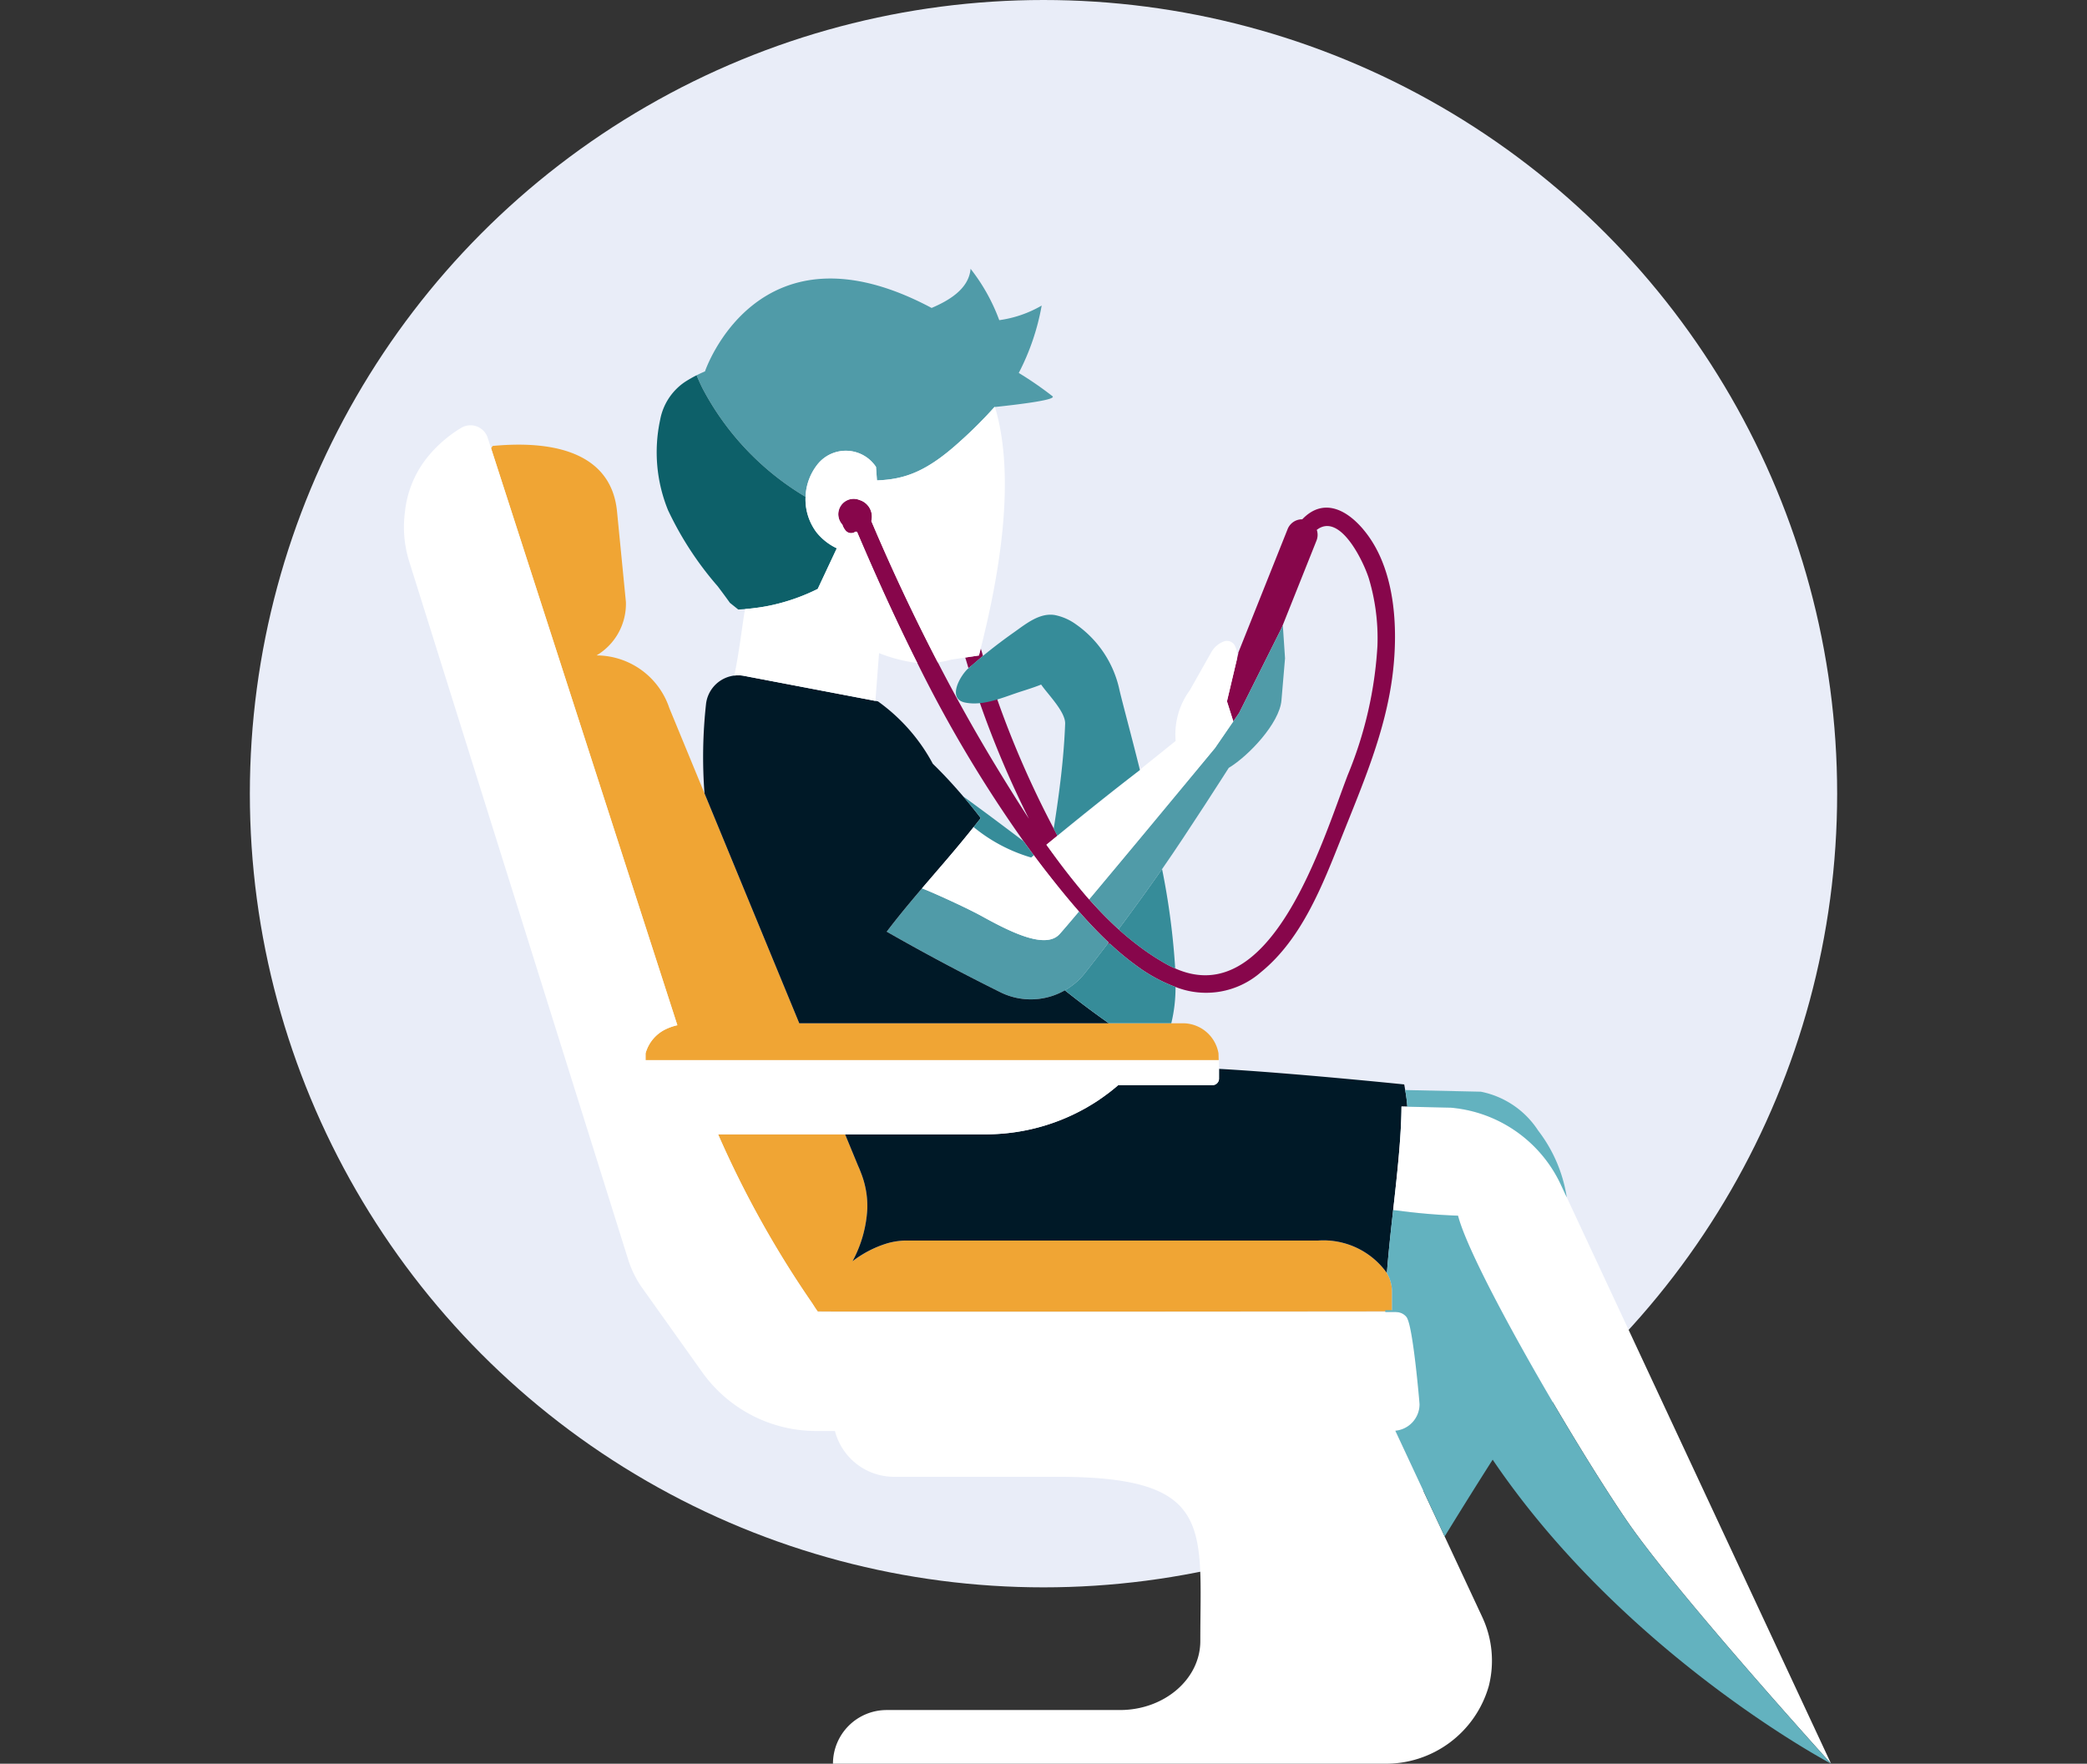 <svg viewBox="0 0 142 120" xmlns="http://www.w3.org/2000/svg"><rect x="0" y="0" width="142" height="120" fill="#333333" stroke="none"/><circle cx="71" cy="54" fill="#e9edf8" r="54"/><path d="m65.891 45.452c-.02-.061-.207-.717-.221-.715l.938-.141c.041-.157.082-.323.123-.484q.075.257.152.514c-.078.064-.151.125-.225.187-.244.203-.474.43-.733.615z" fill="#87064b"/><path d="m92.744 36.005c2.198 2.583 2.404 6.673 2.013 9.861-.477 3.893-2.03 7.473-3.468 11.083-1.293 3.247-2.69 6.904-5.482 9.184a5.663 5.663 0 0 1 -5.823 1.018 10.676 10.676 0 0 1 -2.581-1.393 18.662 18.662 0 0 1 -1.872-1.542.648.648 0 0 1 -.175.006l.076-.099-.003-.003c-.438-.412-.861-.841-1.267-1.276q-.386-.414-.75-.829c-.839-.955-1.59-1.9-2.222-2.709-.288-.368-.57-.743-.85-1.118-.237-.317-.47-.639-.702-.961a88.983 88.983 0 0 1 -7.225-12.124c-1.213-2.418-2.343-4.872-3.413-7.328q-.348-.799-.688-1.597c-.006-0-.011.002-.016.001-.018 0-.034-.005-.051-.006l-.036-.004-.005.004a.487.487 0 0 1 -.682-.096l-.004-.006a1.103 1.103 0 0 1 -.199-.375 1.048 1.048 0 0 1 1.163-1.68 1.183 1.183 0 0 1 .805 1.431q.345.813.699 1.621 1.781 4.063 3.824 7.997 2.056 3.984 4.406 7.801c.563.914 1.16 1.871 1.792 2.839a66.296 66.296 0 0 1 -3.351-7.917c.132-.017.27-.038.42-.065.074-.013.178-.037.304-.068.13-.032.284-.073.454-.12a65.323 65.323 0 0 0 3.864 8.842v0c.084.159.165.319.251.478-.133.109-.259.213-.38.313-.131.108-.253.209-.368.304.084.12.169.239.254.358a40.019 40.019 0 0 0 2.651 3.359c.424.477.859.94 1.308 1.381.226.222.454.441.687.651l.005.005q.671.604 1.378 1.137a15.943 15.943 0 0 0 1.98 1.29c.169.092.334.166.499.239 6.573 2.913 10.031-8.713 11.738-13.165a26.996 26.996 0 0 0 2.02-8.791 14.192 14.192 0 0 0 -.579-4.559c-.343-1.115-1.956-4.556-3.549-3.325a1.051 1.051 0 0 1 -.018.726l-2.373 5.945-2.894 5.787-.393.571-.432-1.365.775-3.276-.01-.021 3.363-8.424a1.055 1.055 0 0 1 .994-.662c1.347-1.411 2.896-.789 4.14.672z" fill="#87064b"/><g fill="#509ba8"><path d="m47.397 25.534-.002.001z"/><path d="m50.232 41.473-.568-.455.568.455c.156-.007.312-.02.467-.033.243-.019.486-.047.728-.078-.242.032-.485.059-.728.078-.156.012-.311.026-.467.033z"/><path d="m56.937 37.304-1.298 2.765z"/><path d="m65.326 30.027c-2.304 2.098-3.801 2.585-5.657 2.657l-.066-.918a2.467 2.467 0 0 0 -3.918-.248 3.712 3.712 0 0 0 -.875 2.287 18.736 18.736 0 0 1 -7.012-7.386c-.143-.291-.278-.585-.401-.886.332-.168.569-.264.569-.264s3.586-10.629 15.421-4.317c1.113-.477 2.534-1.263 2.651-2.665a12.826 12.826 0 0 1 1.952 3.496 7.865 7.865 0 0 0 2.886-.993 15.987 15.987 0 0 1 -1.559 4.584 23.832 23.832 0 0 1 2.309 1.595c.19.236-2.084.527-3.927.722l-.037.004a29.536 29.536 0 0 1 -2.335 2.333z"/><path d="m87.285 42.554.149 2.234-.243 2.861c-.133 1.561-2.244 3.789-3.587 4.595 0 0-2.836 4.452-4.535 6.885-.499.714-1.003 1.423-1.503 2.113-.497.686-.988 1.354-1.46 1.985l-.005-.005c-.233-.211-.461-.429-.687-.651-.449-.441-.884-.903-1.308-1.381l.225-.268c.908-1.084 1.986-2.376 3.062-3.669.346-.416.691-.831 1.03-1.239 2.26-2.719 4.247-5.121 4.247-5.121l.638-.928.094-.137.109-.159.405-.589.393-.571 2.894-5.787z"/><path d="m75.428 64.121.003.003-.076.099c-.558.734-1.077 1.404-1.53 1.976l-.022.028a4.688 4.688 0 0 1 -5.745 1.278c-2.377-1.177-4.845-2.483-7.275-3.86q-.225-.127-.449-.255c.775-1.018 1.58-1.989 2.4-2.947l.008.003c.384.127 2.889 1.242 4.073 1.895 2.036 1.123 4.338 2.25 5.28 1.214.201-.221.676-.778 1.317-1.537q.364.416.75.829c.406.435.829.864 1.267 1.276z"/></g><path d="m45.471 34.755a10.45 10.45 0 0 1 -.556-6.181 3.984 3.984 0 0 1 1.633-2.551l.067-.045c.13-.084.259-.161.384-.232l.043-.025c.125-.07.245-.134.355-.189.123.301.258.595.401.886a18.736 18.736 0 0 0 7.012 7.386 3.681 3.681 0 0 0 .733 2.397 3.89 3.89 0 0 0 1.394 1.101l-1.298 2.765q-.315.158-.637.298a13.434 13.434 0 0 1 -2.678.847c-.297.061-.596.108-.897.147-.242.032-.485.059-.728.078-.156.012-.311.026-.467.033l-.568-.455c-.282-.394-.558-.765-.829-1.124a22.371 22.371 0 0 1 -3.363-5.139z" fill="#0d6069"/><path d="m61.688 84.404h28.022a5.301 5.301 0 0 1 4.655 2.213c.031.055.061.111.088.168.012.024.026.047.037.072a2.528 2.528 0 0 1 .224 1.033v1.332s-39.1.042-39.129 0c-.117-.166-.227-.417-.342-.584a68.805 68.805 0 0 1 -6.382-11.461h8.64l.892 2.164c.074.154.13.308.191.462a6.147 6.147 0 0 1 .431 2.403 8.415 8.415 0 0 1 -1.004 3.601l-.004.008.009-.007a7.395 7.395 0 0 1 2.334-1.208 4.857 4.857 0 0 1 1.34-.196z" fill="#f0a534"/><path d="m38.13 45.107-4.716-14.606.107-.16c4.732-.447 8.101.782 8.461 4.452l.605 6.168a4.08 4.08 0 0 1 -1.999 3.632 5.238 5.238 0 0 1 4.953 3.582l2.394 5.806 6.449 15.639h26.1a2.461 2.461 0 0 1 2.423 2.048l.013.463h-38.996v-.463a2.581 2.581 0 0 1 1.398-1.653 3.645 3.645 0 0 1 .766-.261l-7.81-24.187z" fill="#f0a534"/><path d="m47.934 53.981a32.934 32.934 0 0 1 .11-6.131q.014-.098.036-.195a2.209 2.209 0 0 1 2.651-1.651l8.831 1.683.174.033a12.421 12.421 0 0 1 3.734 4.246c.714.693 1.406 1.442 2.067 2.218l0.0 0c.411.484.811.977 1.194 1.476-.161.208-.324.408-.486.612-.691.869-1.392 1.703-2.095 2.52q-.698.809-1.388 1.615l-.03.036c-.82.958-1.625 1.928-2.4 2.947q.224.128.449.255c2.43 1.378 4.899 2.683 7.275 3.86a4.669 4.669 0 0 0 4.397-.126c.963.768 1.962 1.52 2.992 2.241h-21.064z" fill="#001927"/><path d="m74.925 74.73a13.75 13.75 0 0 0 1.162-.9h6.414a.441.441 0 0 0 .441-.441v-.666c4.924.273 12.6 1.059 12.6 1.059.028.123.044.255.067.381a10.701 10.701 0 0 1 .146 1.133l-.397-.009c-.016 2.101-.292 4.579-.567 7.042-.106.952-.211 1.901-.3 2.823-.016.161-.03.32-.044.48q-.045.499-.082.984a5.301 5.301 0 0 0 -4.655-2.213h-28.022a4.857 4.857 0 0 0 -1.34.196 7.396 7.396 0 0 0 -2.334 1.208l-.005-.002a8.414 8.414 0 0 0 1.004-3.601 6.147 6.147 0 0 0 -.431-2.403c-.06-.154-.116-.307-.191-.462l-.892-2.164h9.598a13.819 13.819 0 0 0 7.675-2.34c.051-.034.101-.071.152-.107z" fill="#001927"/><g fill="#fff"><path d="m49.961 45.964c.316-1.482.532-3.32.695-4.314l.042-.21c.243-.019.486-.047.728-.078.301-.039.6-.087.897-.147a13.434 13.434 0 0 0 2.678-.847q.323-.141.637-.298l1.298-2.765a3.89 3.89 0 0 1 -1.394-1.101 3.812 3.812 0 0 1 .143-4.684 2.467 2.467 0 0 1 3.918.248l.066.918c1.856-.072 3.353-.559 5.657-2.657a29.535 29.535 0 0 0 2.335-2.333l.037-.004c1.458 4.869.269 11.538-.967 16.421-.041.162-.082.327-.123.484l-.938.141-.962.145a6.997 6.997 0 0 1 -.901.186q-2.042-3.938-3.824-7.997-.355-.808-.699-1.621a1.183 1.183 0 0 0 -.805-1.431 1.043 1.043 0 0 0 -1.163 1.68 1.103 1.103 0 0 0 .199.375l.004.006.004.005a.487.487 0 0 0 .683.087l.036.004c.018.001.034.006.051.006.006 0.0.011-.002.016-.001q.34.798.688 1.597c1.07 2.456 2.2 4.91 3.413 7.328a10.7 10.7 0 0 1 -2.599-.669l-.249 3.251-8.831-1.683a2.2 2.2 0 0 0 -.771-.041z"/><path d="m66.247 56.272a11.038 11.038 0 0 0 3.911 2.069s.066-.056.18-.151c.28.375.562.749.85 1.118.632.809 1.384 1.754 2.222 2.709-.64.759-1.116 1.316-1.317 1.537-.942 1.036-3.244-.091-5.28-1.214-1.183-.653-3.689-1.768-4.073-1.895l-.008-.003.03-.036q.692-.804 1.388-1.615c.702-.817 1.404-1.651 2.095-2.52z"/><path d="m71.199 57.474c.115-.095 8.789-7.06 8.789-7.06v-.06a5.055 5.055 0 0 1 .959-3.378l1.47-2.6a1.66 1.66 0 0 1 .869-.74.612.612 0 0 1 .754.334 1.499 1.499 0 0 1 .097.973l-.656 2.773.432 1.365-.405.589-.109.159-.094.137-.638.928s-1.987 2.402-4.247 5.121c-.339.408-.684.823-1.03 1.239-1.076 1.294-2.154 2.586-3.062 3.669l-.225.268c-.943-1.062-2.822-3.598-2.906-3.717z"/><path d="m95.141 82.367c-.115-.012-.233-.025-.35-.038.275-2.463.552-4.941.567-7.042l.397.009 2.961.066a9.133 9.133 0 0 1 7.45 5.163l.44.943 17.981 38.529s-10.54-11.624-13.883-16.512c-1.562-2.284-3.721-5.772-5.754-9.289q-.299-.516-.592-1.031-.379-.666-.747-1.325c-2.174-3.891-3.984-7.487-4.405-9.13a40.699 40.699 0 0 1 -4.065-.344z"/><path d="m27.846 38.213a7.822 7.822 0 0 1 -.295-3.369 7.103 7.103 0 0 1 1.61-3.832l.01-.014 0.0.001a8.803 8.803 0 0 1 2.217-1.893 1.232 1.232 0 0 1 1.799.692l.227.704 4.716 14.606.148.458 7.81 24.187a3.645 3.645 0 0 0 -.766.261 2.581 2.581 0 0 0 -1.398 1.653v.463h39.017v1.259a.441.441 0 0 1 -.441.441h-6.414a13.747 13.747 0 0 1 -1.162.9c-.051.035-.1.072-.152.107a13.819 13.819 0 0 1 -7.675 2.34h-18.238a68.806 68.806 0 0 0 6.382 11.461c.115.167.225.338.342.504.029.042.056.084.085.126h39.296c.025 0 .047.005.071.007a.882.882 0 0 1 .664.335 11.669 11.669 0 0 1 .887 2.941v2.989a1.815 1.815 0 0 1 -1.649 1.804l2.141 4.587 1.216 2.606 2.561 5.487a7.013 7.013 0 0 1 .439 4.705 7.283 7.283 0 0 1 -7.14 5.27l-37.479-0a3.652 3.652 0 0 1 3.652-3.652h15.869c3.023 0 5.474-2.103 5.474-4.698 0-7.734.949-11.171-9.698-11.171h-11.142a4.154 4.154 0 0 1 -4.02-3.116h-1.27a9.528 9.528 0 0 1 -7.761-4.001l-4.073-5.719a6.901 6.901 0 0 1 -.963-1.937z"/></g><path d="m95.754 75.297a10.7 10.7 0 0 0 -.146-1.133l5.149.113a6.045 6.045 0 0 1 3.898 2.641 9.934 9.934 0 0 1 1.95 4.552l-.44-.943a9.133 9.133 0 0 0 -7.45-5.163z" fill="#63b2bf"/><g fill="#368c99"><path d="m65.89 45.471a35.942 35.942 0 0 1 3.1-2.448c.795-.56 1.732-1.344 2.769-1.178a3.655 3.655 0 0 1 1.432.621 7.303 7.303 0 0 1 2.98 4.489c.219.937.772 2.948 1.391 5.435q-.428.327-.853.657c-1.801 1.399-3.532 2.8-4.763 3.81-.085-.158-.167-.319-.251-.478.064-.404.133-.846.201-1.316.053-.366.107-.747.158-1.137.205-1.555.36-3.113.419-4.681.03-.815-1.177-2.003-1.634-2.67-.042.018-.091.038-.147.059-.277.107-.71.253-1.185.403-1.2.381-2.551 1.02-3.835.765-1.271-.252-.32-1.86.214-2.332z"/><path d="m66.247 56.272c.162-.204.325-.403.486-.612-.383-.499-.783-.992-1.194-1.476l-0-0c.726.526 1.458 1.065 2.147 1.579q.232.173.456.341c.299.224.587.44.859.645q.204.154.396.299c.083.063.161.122.24.182.232.322.465.643.702.961-.114.095-.18.151-.18.151a11.038 11.038 0 0 1 -3.911-2.069z"/><path d="m77.402 65.758a10.676 10.676 0 0 0 2.581 1.393 10.299 10.299 0 0 1 -.288 2.468h-4.248c-1.03-.721-2.029-1.473-2.992-2.241a4.64 4.64 0 0 0 1.348-1.152l.022-.028c.453-.572.972-1.243 1.53-1.976a.647.647 0 0 0 .175-.006 18.662 18.662 0 0 0 1.872 1.542z"/><path d="m76.105 63.228c.472-.632.964-1.3 1.46-1.985.5-.69 1.004-1.399 1.503-2.113a49.544 49.544 0 0 1 .893 6.764c-.165-.073-.33-.148-.499-.239a15.943 15.943 0 0 1 -1.98-1.29q-.709-.531-1.378-1.137z"/></g><path d="m110.704 103.486c3.342 4.888 13.883 16.512 13.883 16.512s-14.015-7.386-23.026-20.685q-1.661 2.608-3.265 5.224l-1.216-2.606-2.141-4.587a1.815 1.815 0 0 0 1.649-1.804s-.445-5.377-.887-5.93a.882.882 0 0 0 -.664-.335c-.024-.002-.046-.007-.071-.007h-.712c-0-.042 0-.084 0-.126h.459v-1.252a2.528 2.528 0 0 0 -.224-1.033c-.011-.024-.025-.047-.037-.072-.027-.057-.057-.113-.088-.168q.037-.485.082-.984c.014-.16.028-.318.044-.48.089-.922.194-1.871.3-2.823.117.013.235.025.35.038a40.7 40.7 0 0 0 4.065.344c.421 1.642 2.231 5.239 4.405 9.13q.368.659.747 1.325.294.515.592 1.031c2.033 3.517 4.192 7.006 5.754 9.289z" fill="#63b2bf"/><path d="m0 0h142v120h-142z" fill="none"/></svg>